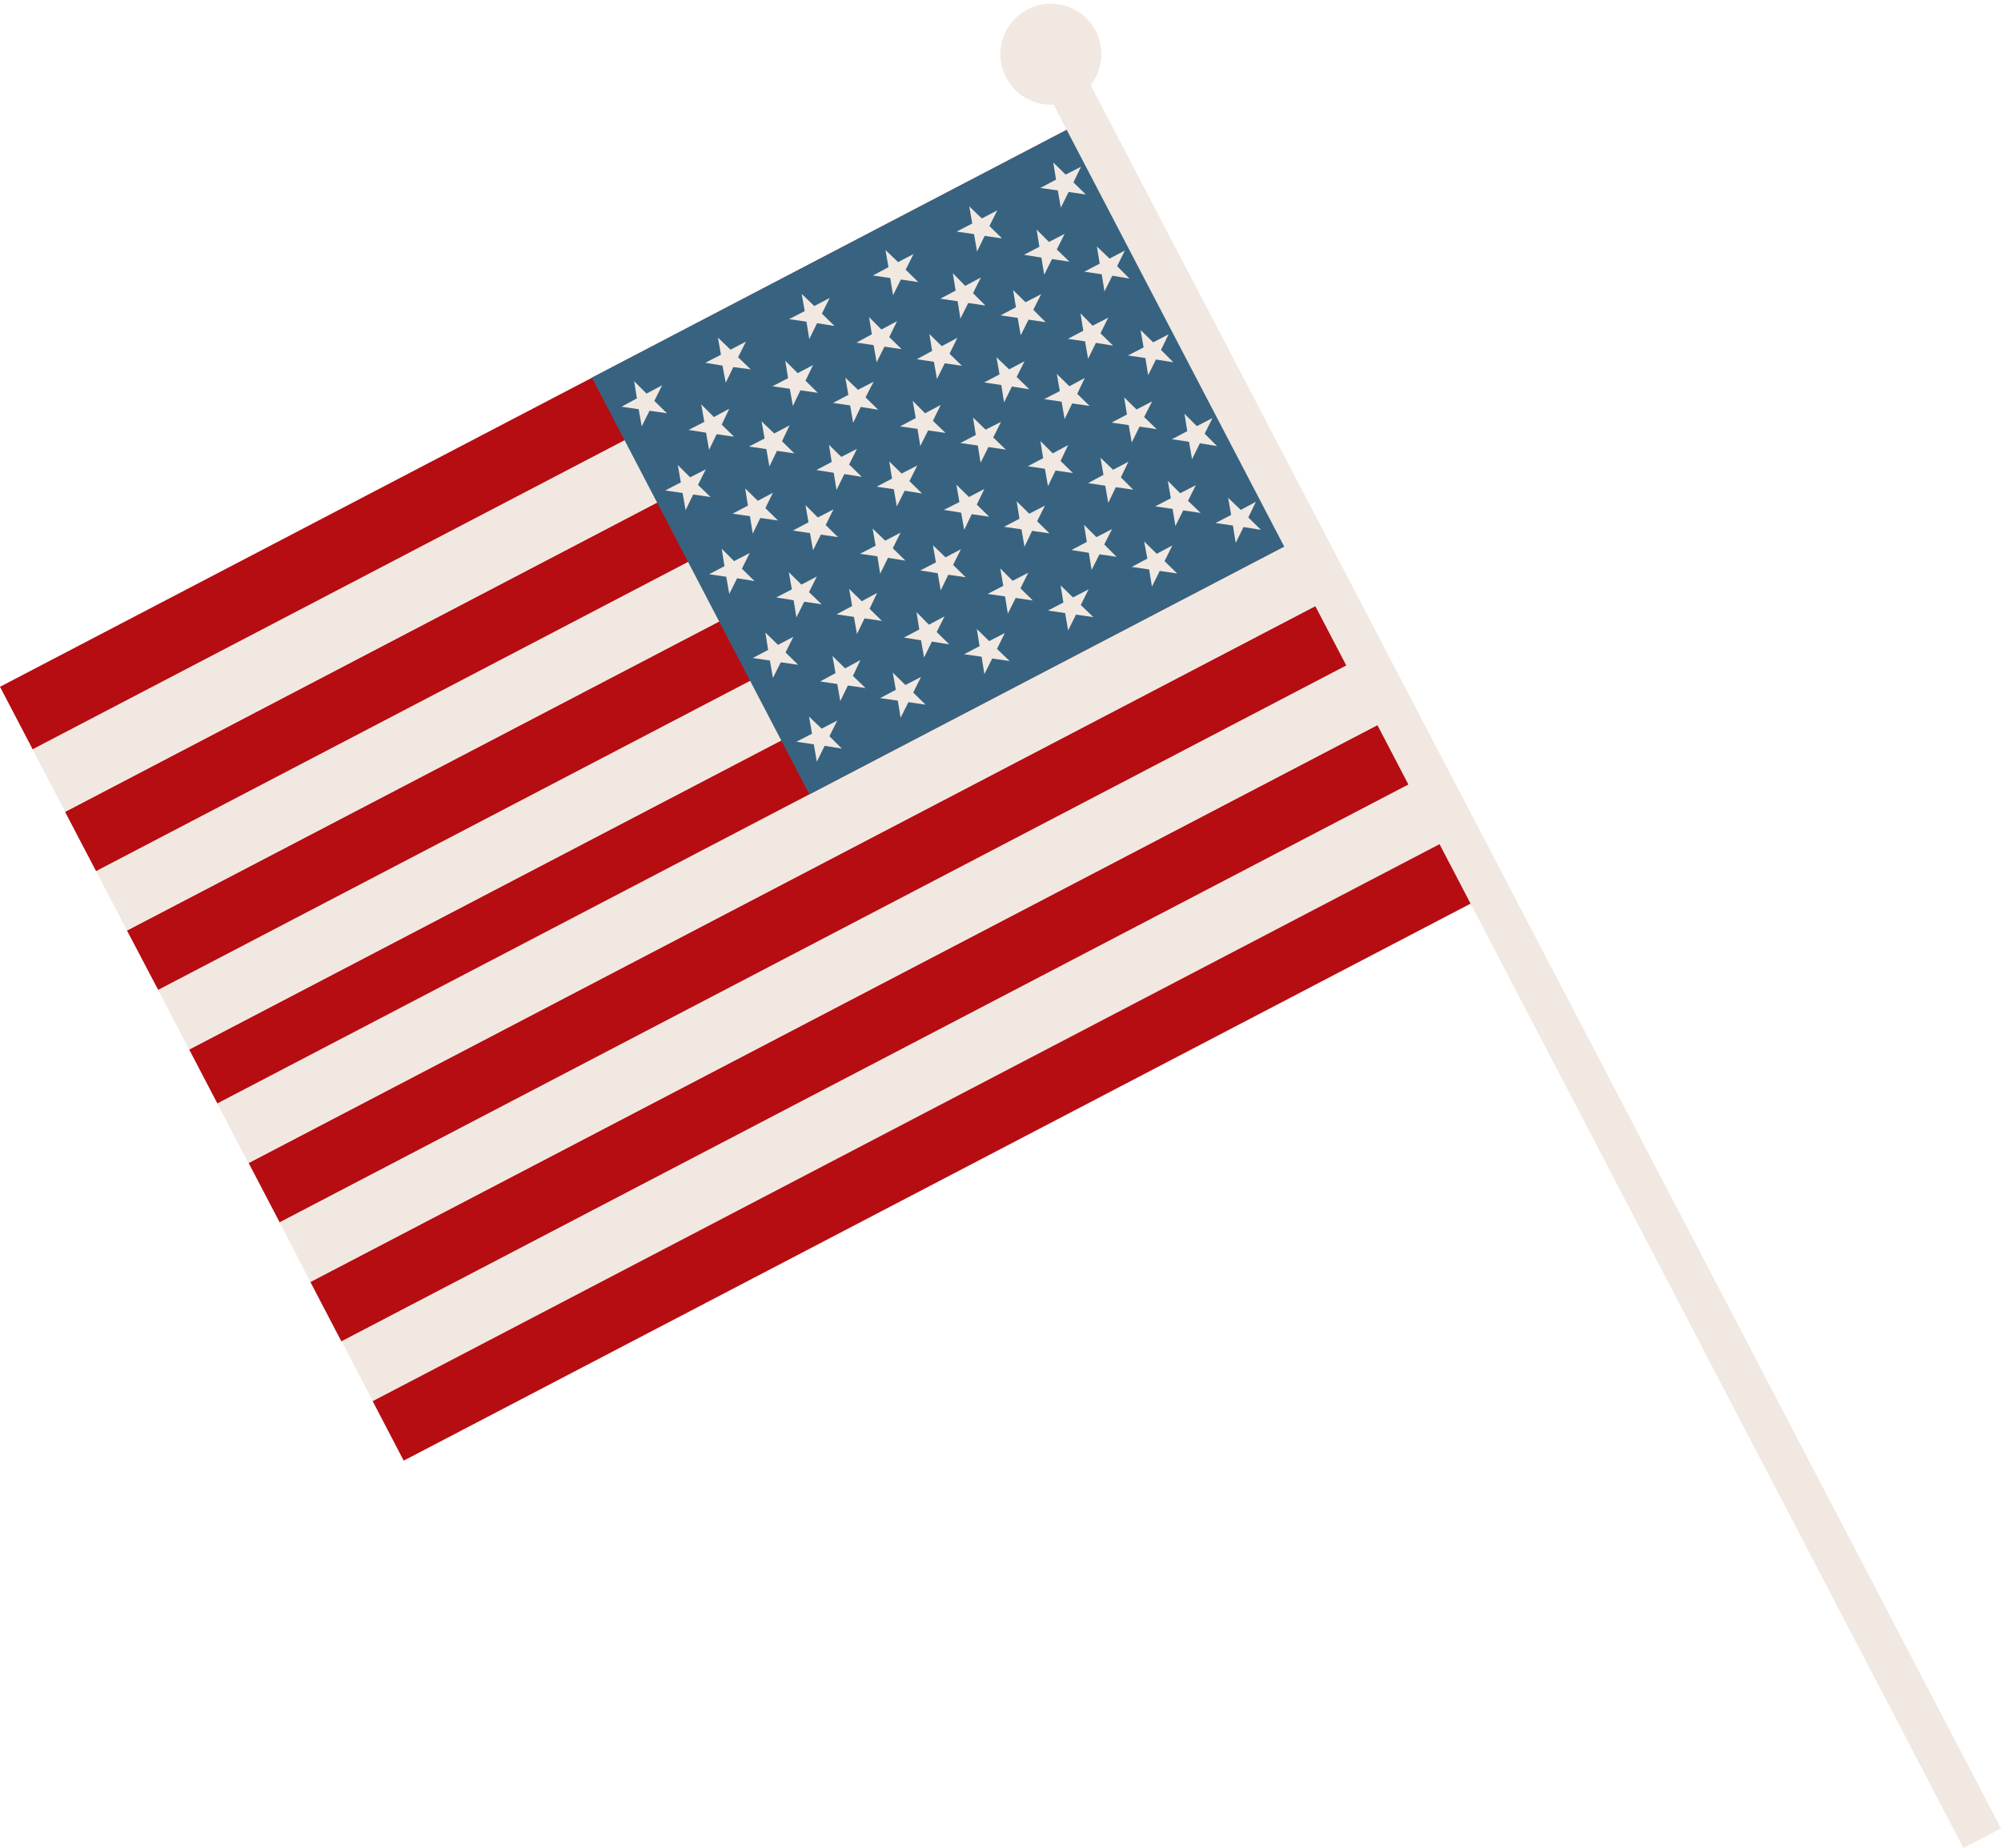 <svg xmlns="http://www.w3.org/2000/svg" viewBox="0.008 -0.149 79.302 73.239"><title>Asset 1</title><g data-name="Layer 2"><g data-name="Layer 1"><path fill="#b60d12" d="M12.307 50.658l42.864-22.37 1.23 2.358-42.863 22.37z"/><path fill="#b60d12" d="M9.86 45.942L52.713 23.57l1.23 2.358L11.093 48.3z"/><path fill="#f1e8e1" d="M55.17 28.29L12.31 50.66l-1.22-2.36 42.85-22.37 1.23 2.36z"/><path fill="#f1e8e1" d="M13.549 53.017l42.863-22.37 1.23 2.357-42.863 22.37z"/><path fill="#f1e8e1" d="M8.62 43.594l42.85-22.373 1.231 2.358-42.85 22.373z"/><path fill="#b60d12" d="M14.777 55.384l42.86-22.378 1.23 2.358-42.86 22.378z"/><path fill="#b60d12" d="M49.13 16.72L6.28 39.09l-1.24-2.36L47.9 14.36l1.23 2.36z"/><path fill="#b60d12" d="M.008 27.071l42.85-22.373 1.296 2.482-42.85 22.373z"/><path fill="#b60d12" d="M7.506 41.447l42.851-22.373 1.116 2.137L8.622 43.584z"/><path fill="#b60d12" d="M2.587 32.03L45.438 9.637l1.232 2.358L3.82 34.387z"/><path fill="#f1e8e1" d="M1.299 29.552L44.149 7.18l1.287 2.464-42.85 22.374z"/><path fill="#f1e8e1" d="M6.272 39.088l42.851-22.373 1.231 2.358-42.85 22.373z"/><path fill="#f1e8e1" d="M47.9 14.36L5.04 36.73l-1.23-2.35L46.67 12l1.23 2.36z"/><path fill="#376380" d="M23.465 14.818L42.853 4.699l8.62 16.516-19.388 10.119z"/><path fill="#f1e8e1" d="M41.75 6.29l.11.68-.62.33.69.1.12.68.31-.62.68.1-.49-.48.3-.62-.61.31-.49-.48z"/><path fill="#f1e8e1" d="M38.42 8.03l.12.68-.62.32.69.1.12.69.3-.62.69.1-.5-.49.31-.62-.61.32-.5-.48z"/><path fill="#f1e8e1" d="M35.1 9.76l.12.68-.62.33.69.1.11.68.31-.62.69.1-.5-.49.31-.62-.61.32-.5-.48z"/><path fill="#f1e8e1" d="M31.78 11.5l.12.68-.62.32.69.1.11.69.31-.63.69.11-.5-.49.31-.62-.61.32-.5-.48z"/><path fill="#f1e8e1" d="M28.46 13.23l.12.68-.62.32.68.11.13.68.3-.62.69.09-.5-.48.31-.62-.61.32-.5-.48z"/><path fill="#f1e8e1" d="M25.14 14.96l.11.68-.61.33.68.1.12.68.31-.62.69.1-.5-.49.31-.62-.62.33-.49-.49z"/><path fill="#f1e8e1" d="M43.48 9.62l.11.68-.61.32.69.1.11.68.31-.62.68.11-.49-.49.31-.62-.61.32-.5-.48z"/><path fill="#f1e8e1" d="M40.16 11.35l.11.68-.61.32.68.1.12.69.31-.62.68.1-.49-.49.31-.62-.62.32-.49-.48z"/><path fill="#f1e8e1" d="M36.84 13.09l.11.67-.61.33.68.1.12.68.31-.62.68.1-.49-.48.31-.63-.62.33-.49-.48z"/><path fill="#f1e8e1" d="M33.51 14.82l.12.68-.61.32.68.1.12.69.3-.63.69.11-.5-.49.32-.62-.62.32-.5-.48z"/><path fill="#f1e8e1" d="M30.19 16.55l.12.68-.62.32.69.1.12.69.3-.62.69.1-.49-.48.3-.63-.61.32-.5-.48z"/><path fill="#f1e8e1" d="M26.87 18.28l.12.69-.62.32.69.1.12.68.3-.62.69.1-.5-.48.31-.62-.62.32-.49-.49z"/><path fill="#f1e8e1" d="M45.21 12.93l.12.69-.62.32.69.1.11.68.31-.62.69.11-.49-.49.3-.62-.61.32-.5-.49z"/><path fill="#f1e8e1" d="M41.89 14.67l.12.68-.62.32.69.1.12.69.3-.62.69.1-.49-.48.3-.63-.61.33-.5-.49z"/><path fill="#f1e8e1" d="M38.57 16.4l.11.69-.61.32.69.1.11.68.31-.62.69.1-.5-.48.31-.62-.61.31-.5-.48z"/><path fill="#f1e8e1" d="M35.25 18.14l.11.68-.61.32.68.1.12.68.31-.62.69.11-.5-.49.31-.62-.62.32-.49-.48z"/><path fill="#f1e8e1" d="M31.93 19.87l.12.68-.62.33.68.1.12.68.31-.62.68.1-.49-.48.31-.62-.62.32-.49-.49z"/><path fill="#f1e8e1" d="M28.61 21.6l.11.69-.61.32.68.1.12.68.31-.62.69.11-.5-.49.31-.62-.62.32-.49-.49z"/><path fill="#f1e8e1" d="M46.95 16.25l.11.69-.61.32.68.1.12.69.31-.63.68.11-.49-.49.31-.62-.62.32-.49-.49z"/><path fill="#f1e8e1" d="M43.62 17.99l.12.68-.61.33.68.1.12.68.3-.62.69.1-.49-.49.3-.62-.61.32-.5-.48z"/><path fill="#f1e8e1" d="M40.3 19.72l.11.69-.61.32.69.1.12.69.3-.63.69.1-.49-.48.31-.62-.62.32-.5-.49z"/><path fill="#f1e8e1" d="M36.98 21.46l.12.68-.62.32.69.11.12.68.3-.62.69.1-.5-.49.31-.62-.61.32-.5-.48z"/><path fill="#f1e8e1" d="M33.66 23.19l.12.68-.62.33.69.1.12.68.3-.62.69.1-.49-.48.3-.63-.61.33-.5-.49z"/><path fill="#f1e8e1" d="M30.34 24.92l.11.69-.61.32.68.1.12.69.31-.62.69.1-.5-.49.31-.62-.61.32-.5-.49z"/><path fill="#f1e8e1" d="M48.68 19.58l.12.68-.62.32.69.1.11.69.31-.63.69.11-.5-.49.3-.62-.6.32-.5-.48z"/><path fill="#f1e8e1" d="M45.35 21.31l.13.68-.62.33.69.1.11.68.31-.62.69.1-.5-.49.31-.62-.62.33-.5-.49z"/><path fill="#f1e8e1" d="M42.04 23.05l.11.68-.61.32.68.1.12.69.31-.63.69.1-.5-.48.31-.62-.62.32-.49-.48z"/><path fill="#f1e8e1" d="M38.72 24.78l.11.68-.61.32.69.1.11.69.31-.62.69.1-.5-.48.31-.63-.62.32-.49-.48z"/><path fill="#f1e8e1" d="M35.39 26.51l.12.68-.62.33.7.1.11.68.31-.62.68.1-.49-.48.31-.62-.62.32-.5-.49z"/><path fill="#f1e8e1" d="M32.07 28.25l.12.68-.62.32.69.1.12.69.31-.63.68.11-.49-.49.31-.62-.62.32-.5-.48z"/><path fill="#f1e8e1" d="M46.29 18.91l.12.69-.62.32.69.1.11.68.31-.62.69.1-.5-.48.31-.62-.62.32-.49-.49z"/><path fill="#f1e8e1" d="M42.97 20.65l.11.68-.61.32.69.11.11.68.31-.62.68.1-.49-.49.31-.61-.62.32-.49-.49z"/><path fill="#f1e8e1" d="M39.65 22.38l.12.69-.62.32.69.1.11.68.31-.62.68.1-.49-.48.31-.62-.62.32-.49-.49z"/><path fill="#f1e8e1" d="M36.33 24.11l.11.69-.61.32.68.11.12.68.31-.63.69.11-.5-.49.31-.62-.62.33-.49-.5z"/><path fill="#f1e8e1" d="M33 25.85l.12.68-.61.33.68.1.12.68.3-.62.7.1-.5-.48.3-.63-.61.33-.5-.49z"/><path fill="#f1e8e1" d="M44.56 15.6l.11.68-.61.32.68.1.12.69.31-.63.68.1-.5-.48.32-.62-.62.32-.49-.48z"/><path fill="#f1e8e1" d="M41.24 17.33l.11.68-.61.32.68.1.12.69.3-.62.69.1-.49-.48.3-.63-.61.33-.49-.49z"/><path fill="#f1e8e1" d="M37.91 19.06l.12.69-.62.31.69.11.12.68.3-.62.69.1-.49-.48.3-.62-.61.32-.5-.49z"/><path fill="#f1e8e1" d="M34.59 20.8l.12.68-.62.32.69.1.11.69.31-.63.69.11-.5-.49.31-.62-.61.32-.5-.48z"/><path fill="#f1e8e1" d="M31.27 22.53l.12.68-.62.32.69.11.11.68.31-.62.69.1-.5-.48.31-.62-.61.32-.5-.49z"/><path fill="#f1e8e1" d="M42.83 12.27l.11.69-.61.32.68.1.12.69.31-.63.68.11-.5-.49.31-.62-.62.32-.48-.49z"/><path fill="#f1e8e1" d="M39.5 14.01l.12.68-.61.32.68.1.11.69.31-.63.69.11-.5-.49.31-.62-.61.32-.5-.48z"/><path fill="#f1e8e1" d="M36.18 15.74l.12.68-.62.33.69.1.11.68.31-.62.69.1-.5-.48.31-.63-.62.33-.49-.49z"/><path fill="#f1e8e1" d="M32.86 17.48l.11.68-.61.32.69.11.11.68.31-.63.69.11-.5-.49.31-.62-.62.32-.49-.48z"/><path fill="#f1e8e1" d="M29.54 19.21l.11.68-.61.32.69.1.11.69.3-.62.7.1-.5-.49.3-.61-.6.32-.5-.49z"/><path fill="#f1e8e1" d="M41.09 8.95l.11.68-.61.32.69.11.11.68.31-.62.69.1-.5-.48.31-.62-.62.32-.49-.49z"/><path fill="#f1e8e1" d="M37.77 10.68l.11.69-.61.32.69.1.11.69.31-.62.68.1-.49-.49.31-.62-.62.33-.49-.5z"/><path fill="#f1e8e1" d="M34.45 12.42l.11.68-.61.33.68.1.12.68.31-.62.68.1-.49-.48.31-.63-.62.33-.49-.49z"/><path fill="#f1e8e1" d="M31.13 14.15l.11.69-.62.32.69.1.12.68.3-.62.69.1-.49-.48.3-.62-.61.32-.49-.49z"/><path fill="#f1e8e1" d="M27.8 15.88l.12.69-.62.32.69.11.12.68.3-.62.69.1-.49-.48.3-.63-.61.33-.5-.5z"/><path fill="#f1e8e1" d="M77.82 73.09l1.49-.77-37.1-71.05-1.47.77 37.08 71.05z"/><path d="M39.88 2.92a2 2 0 1 0 .84-2.69 2 2 0 0 0-.84 2.69z" fill="#f1e8e1"/></g></g></svg>
